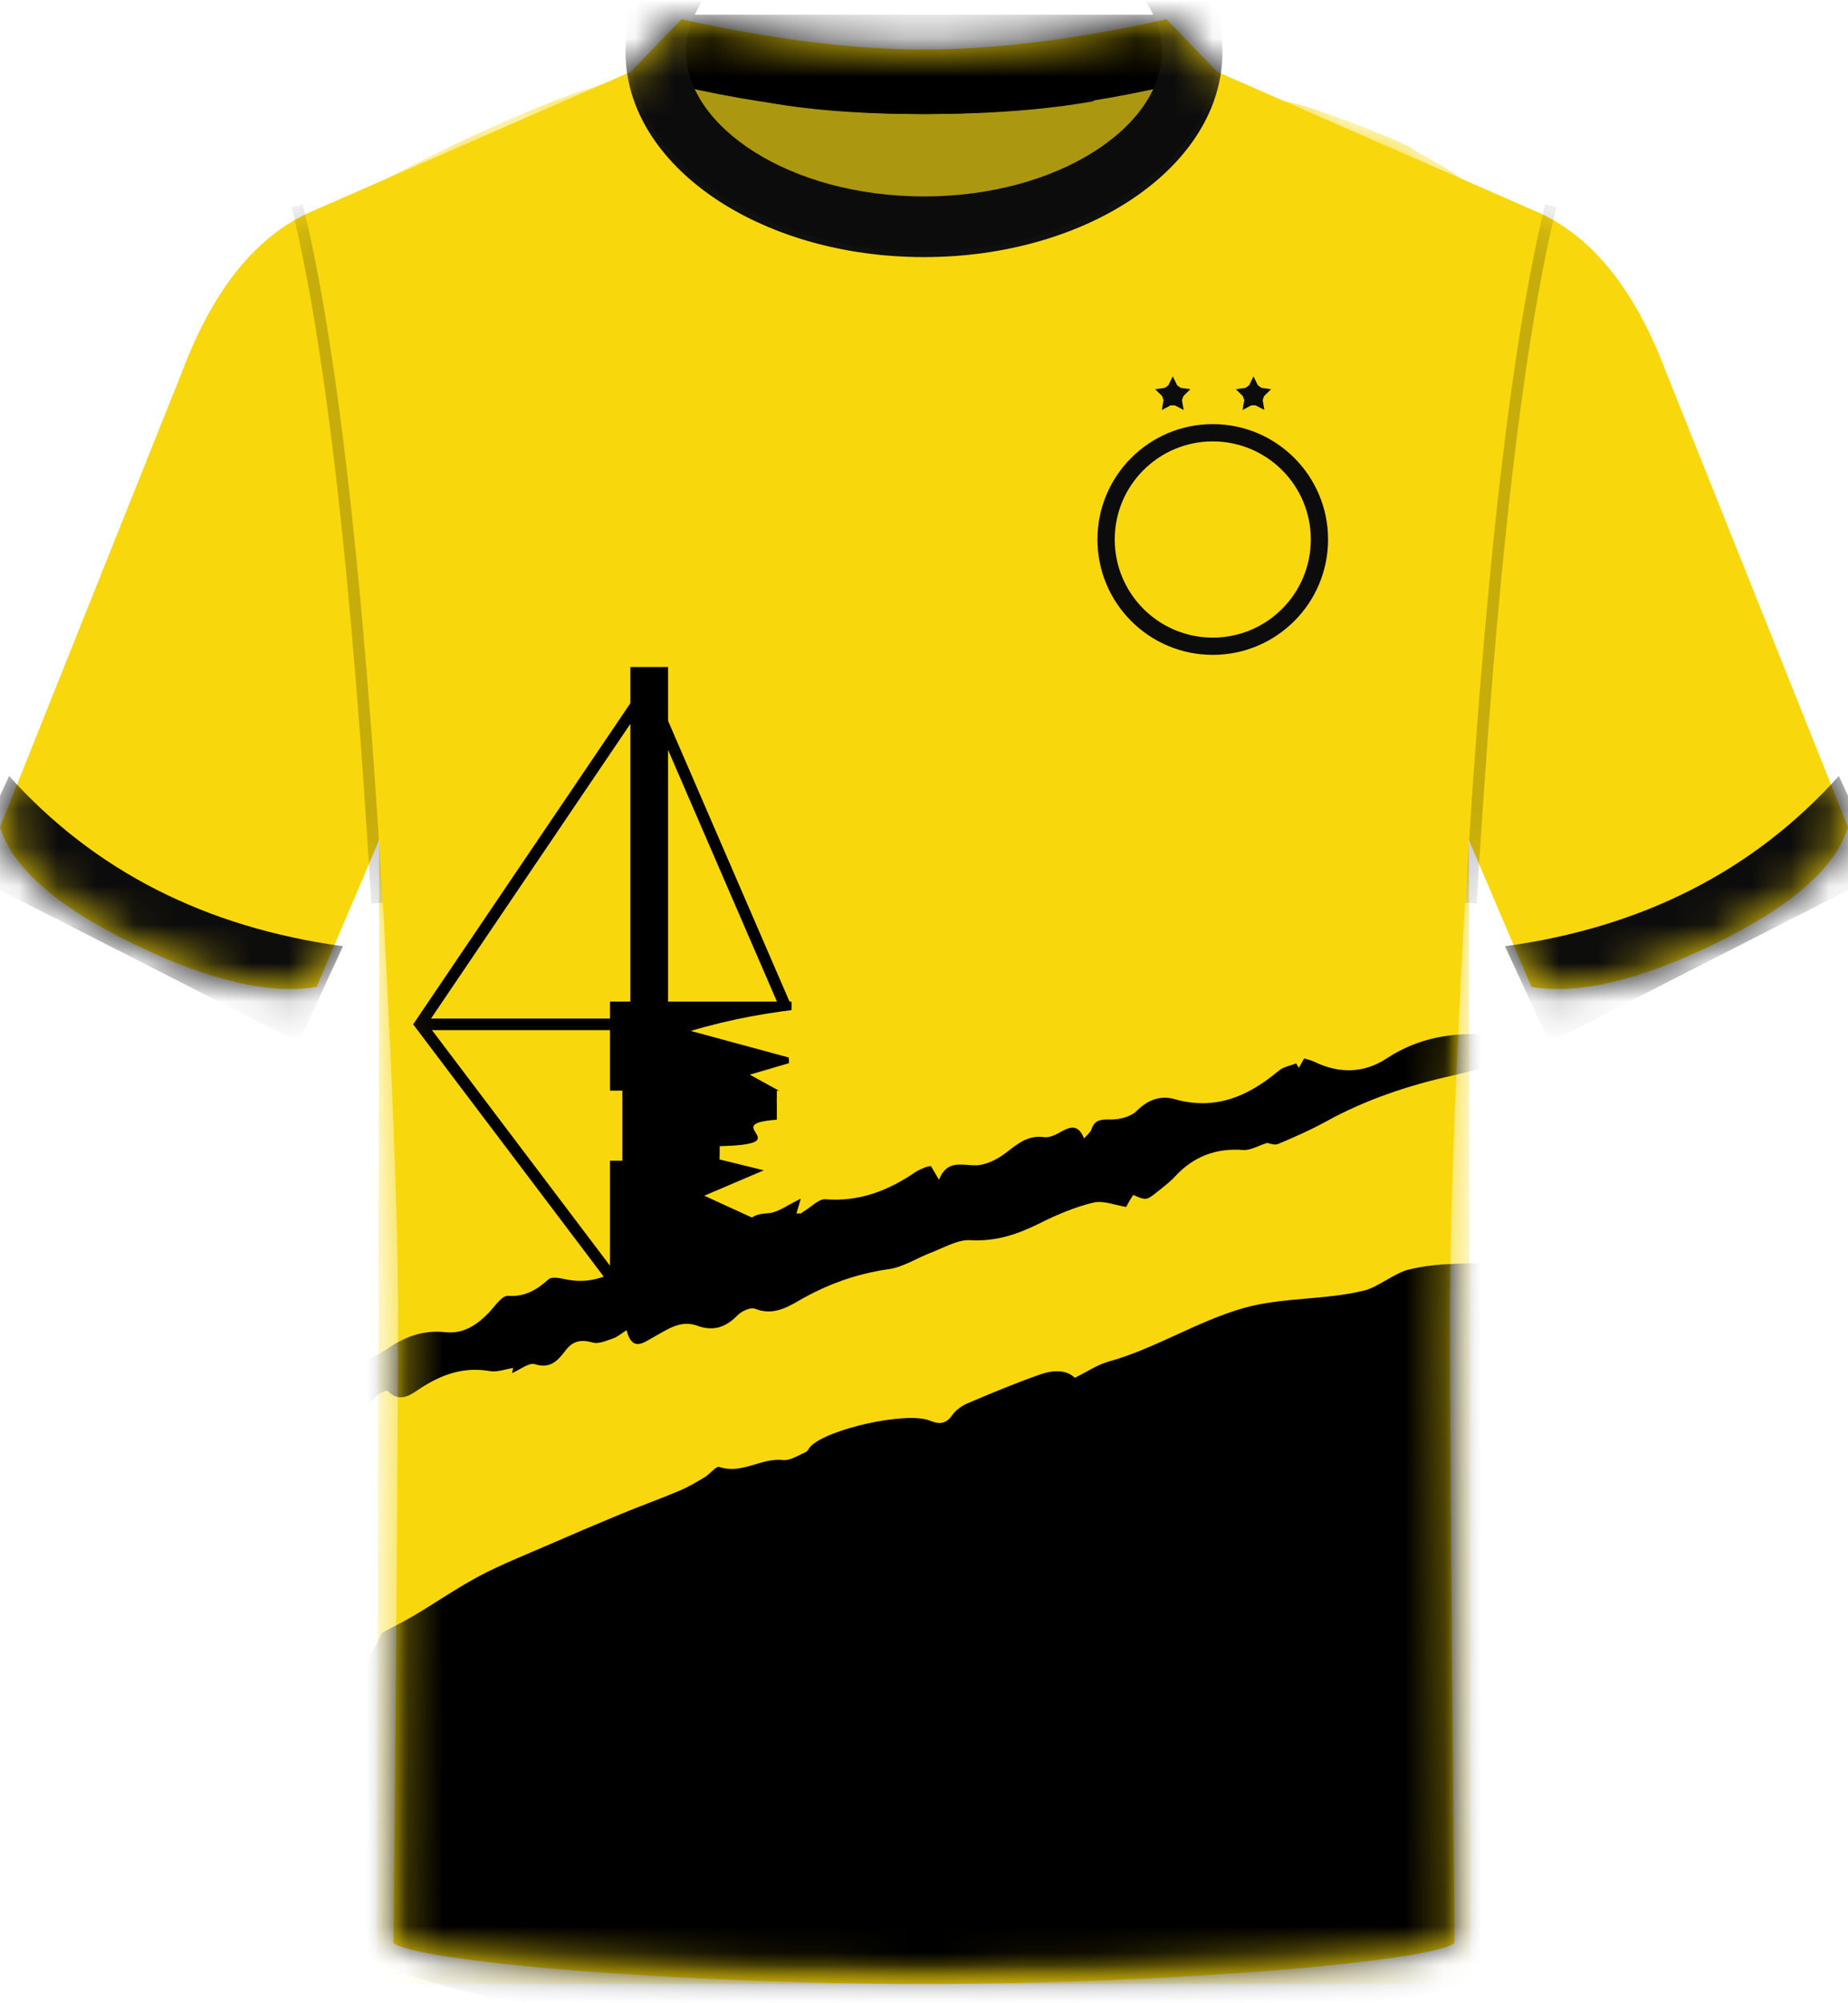 <svg xmlns="http://www.w3.org/2000/svg" xmlns:xlink="http://www.w3.org/1999/xlink" width="48" height="52" viewBox="0 0 48 52"><defs><path id="a" d="M10.22,49.935 C10.299,41.609 10.338,36.169 10.338,33.616 C10.338,31.062 10.177,26.954 9.854,21.291 L8.224,25.116 C7.011,25.326 5.418,24.951 3.446,23.991 C1.527,23.058 0.387,22.079 0.028,21.054 L0,20.969 L4.725,9.16 C5.534,7.006 6.661,5.614 8.106,4.984 L16.384,1.363 L17.701,0 C20.054,0.522 22.154,0.783 24.001,0.784 C25.838,0.785 27.938,0.524 30.299,0 L31.614,1.363 L39.776,4.935 C41.278,5.539 42.445,6.948 43.275,9.16 L48,20.969 C47.675,22.024 46.527,23.032 44.554,23.991 C42.582,24.951 40.989,25.326 39.776,25.116 L38.146,21.291 C37.823,26.758 37.662,30.866 37.662,33.616 C37.662,36.366 37.701,41.805 37.781,49.935 C37.246,50.399 30.623,51 24.001,51 C17.378,51 10.755,50.399 10.22,49.935 Z"/><path id="c" d="M0.68,49.318 L0.741,19.609 L0,10.812 C0.671,9.233 1.153,8.144 1.448,7.546 C2.241,5.936 0.149,2.967 0.68,2.593 C0.793,2.514 4.405,0.614 6.498,0.021 C6.975,-0.114 7.701,0.405 8.677,1.58 C10.272,3.192 12.152,4.411 14.887,4.409 L14.895,4.409 C17.631,4.411 19.54,3.289 21.135,1.677 C22.589,0.854 23.599,0.439 24.165,0.432 C24.588,0.426 27.251,1.448 27.577,1.677 C28.006,1.978 29.183,2.414 29.782,3.521 C30.154,4.206 30.154,6.637 29.782,10.812 L29.041,19.609 L29.089,49.318 L0.68,49.318 Z"/></defs><g fill="none" fill-rule="evenodd" transform="translate(0 .5)"><mask id="b" fill="#fff"><use xlink:href="#a"/></mask><use xlink:href="#a" fill="#F8D80D"/><g mask="url(#b)"><g transform="translate(9.109 1.682)"><mask id="d" fill="#fff"><use xlink:href="#c"/></mask><use xlink:href="#c" fill="#F8D80D"/><polygon fill="#000" points="6.735 23.818 7.264 23.818 7.264 15.132 8.243 15.132 8.243 23.818 11.449 23.818 11.449 26.128 11.068 26.128 11.068 27.948 11.449 27.948 11.449 31.176 6.735 31.176 6.735 27.948 7.056 27.948 7.056 26.128 6.735 26.128" mask="url(#d)"/><path stroke="#000" stroke-width=".3" d="M1.882,18.117 L10.247,21.428 L13.563,29.808 L3.875,28.462 L1.882,18.117 Z" mask="url(#d)" transform="rotate(45 7.74 23.935)"/><line x1="1.946" x2="7.946" y1="24.408" y2="24.408" stroke="#000" stroke-linecap="square" stroke-width=".3" mask="url(#d)"/><path fill="#F8D80D" d="M23.391,30.307 C23.389,30.371 23.387,30.435 23.385,30.5 C21.709,30.666 20.035,30.877 18.357,30.982 C17.378,31.043 16.388,30.823 15.414,30.929 C13.347,31.154 11.321,30.452 9.265,30.524 C8.541,30.55 8.582,22.683 10.536,22.741 C14.467,22.858 18.399,22.987 22.33,23.112 C22.332,23.2 22.335,23.288 22.337,23.376 C19.481,23.583 16.625,23.791 13.768,23.999 C17.953,24.156 22.149,23.323 26.34,24.579 C25.492,24.809 24.643,25.039 23.795,25.269 C23.793,25.317 23.791,25.366 23.789,25.415 C24.133,25.516 24.478,25.617 24.809,25.714 C24.537,25.864 24.285,26.002 24.033,26.14 C24.059,26.235 24.085,26.33 24.111,26.425 C22.335,26.673 23.729,26.786 23.726,26.867 C25.997,26.92 23.317,27.517 25.589,27.57 C25.59,27.685 25.592,27.8 25.593,27.915 C25.235,28.003 24.876,28.091 24.445,28.197 C25.014,28.44 25.493,28.644 25.99,28.856 C25.218,29.209 24.544,29.521 23.867,29.821 C23.81,29.846 23.735,29.787 23.668,29.773 C22.579,29.548 21.492,29.306 20.4,29.12 C20.226,29.09 20.029,29.318 19.843,29.427 C19.855,29.48 19.867,29.534 19.878,29.588 C21.049,29.827 22.22,30.067 23.391,30.307 Z" mask="url(#d)" transform="matrix(-1 0 0 1 35.174 0)"/><g mask="url(#d)"><path fill="#000" fill-rule="nonzero" d="M12.925 37.674C13.608 36.799 14.253 35.888 14.985 35.057 15.765 34.173 16.434 33.233 16.935 32.166 17.129 31.754 17.359 31.359 17.596 30.969 17.648 30.883 17.792 30.852 17.842 30.825 17.991 30.624 18.077 30.411 18.235 30.313 18.839 29.94 19.181 29.421 19.264 28.719 19.287 28.521 19.347 28.326 19.4 28.133 19.501 27.769 19.505 27.77 19.863 27.687 19.859 27.626 19.855 27.562 19.849 27.498 19.844 27.445 19.835 27.392 19.827 27.329 20.086 27.195 20.414 27.12 20.587 26.914 20.909 26.535 21.172 26.095 21.402 25.651 21.696 25.087 22.041 24.607 22.595 24.251 22.873 24.073 23.028 23.697 23.223 23.401 23.443 23.068 23.589 22.666 23.867 22.397 24.478 21.805 24.936 21.129 25.277 20.359 25.44 19.991 25.618 19.64 26.076 19.523 26.193 19.493 26.318 19.27 26.34 19.122 26.403 18.691 26.595 18.41 27.028 18.286 27.47 18.16 27.597 17.752 27.768 17.388 27.898 17.109 27.991 16.735 28.445 17.114 28.508 16.954 28.533 16.833 28.598 16.742 28.704 16.593 28.812 16.396 28.965 16.339 29.259 16.23 29.411 16.072 29.418 15.758 29.426 15.432 29.446 15.134 29.856 14.997 30.005 14.947 30.076 14.664 30.197 14.463 30.23 14.54 30.253 14.596 30.251 14.589 30.387 14.455 30.515 14.255 30.697 14.165 31.307 13.865 31.65 13.369 31.885 12.758 31.994 12.472 32.078 12.119 32.534 12.188 32.577 12.195 32.704 11.989 32.701 11.883 32.695 11.573 32.85 11.402 33.116 11.319 33.519 11.191 33.732 10.899 33.83 10.516 33.948 10.048 34.247 9.776 34.666 9.553 35.1 9.323 35.484 9 35.892 8.72 35.967 8.669 36.05 8.628 36.133 8.581 36.143 8.617 36.159 8.649 36.153 8.653 35.449 9.202 35.055 9.936 34.792 10.781 34.696 11.092 34.424 11.372 34.178 11.61 33.736 12.039 33.386 12.516 33.178 13.098 32.998 13.604 32.71 14.026 32.227 14.301 31.817 14.535 31.67 14.932 31.607 15.376 31.576 15.601 31.594 15.939 31.462 16.023 31.081 16.264 30.948 16.589 30.86 16.992 30.837 17.098 30.645 17.187 30.513 17.246 29.969 17.487 29.65 17.907 29.48 18.463 29.327 18.964 29.052 19.349 28.601 19.663 28.321 19.859 28.179 20.261 27.989 20.578 27.862 20.788 27.801 21.072 27.348 20.895 27.693 21.305 27.525 21.504 27.244 21.741 27.056 21.901 26.978 22.191 26.79 22.535 26.733 22.373 26.694 22.265 26.655 22.156 26.623 22.181 26.591 22.206 26.559 22.231 26.549 22.263 26.541 22.297 26.528 22.328 26.443 22.524 26.411 22.809 26.262 22.9 25.507 23.362 25.074 24.043 24.786 24.847 24.754 24.934 24.7 25.014 24.653 25.095 24.633 25.129 24.601 25.155 24.555 25.207 24.459 25.165 24.358 25.121 24.175 25.042 24.318 25.595 23.917 25.687 23.618 25.911 23.4 26.075 23.248 26.389 23.169 26.665 23.066 27.026 22.977 27.349 22.613 27.544 22.488 27.611 22.402 27.781 22.338 27.923 22.223 28.178 22.086 28.332 21.757 28.124 21.747 28.255 21.715 28.348 21.739 28.423 21.825 28.687 21.684 28.788 21.485 28.93 21.299 29.063 21.105 29.293 21.071 29.506 21.006 29.916 20.809 30.201 20.454 30.332 19.418 30.713 18.949 31.518 18.699 32.521 18.661 32.672 18.532 32.8 18.445 32.939L18.32 32.884 18.353 33.164C18.27 33.192 18.185 33.234 18.095 33.249 17.388 33.372 16.872 33.759 16.621 34.421 16.266 35.361 15.616 36.009 14.776 36.522 14.378 36.765 14.036 37.097 13.659 37.378 13.46 37.527 13.243 37.652 13.035 37.788L12.924 37.675 12.925 37.674ZM28.545 7.906C28.286 8.508 28.068 9.13 27.78 9.718 27.498 10.29 27.153 10.832 26.829 11.382 26.478 11.98 26.122 12.575 25.76 13.165 25.475 13.628 25.169 14.079 24.888 14.543 24.759 14.756 24.658 14.988 24.56 15.218 24.497 15.364 24.495 15.63 24.408 15.657 23.819 15.841 23.673 16.492 23.178 16.774 23.014 16.867 22.928 17.107 22.82 17.288 22.79 17.339 22.815 17.42 22.805 17.486 22.707 18.12 21.32 19.688 20.695 19.843 20.433 19.908 20.302 20.012 20.305 20.302 20.307 20.466 20.245 20.65 20.159 20.792 19.814 21.366 19.464 21.94 19.084 22.491 18.884 22.781 18.607 23.004 18.299 22.956 18.137 23.262 18.029 23.571 17.837 23.813 17.058 24.791 16.589 26.015 15.821 26.993 15.174 27.818 14.232 28.398 13.544 29.214 13.324 29.474 13.171 30.042 12.946 30.312 12.387 30.982 11.738 31.356 11.098 31.898 11.017 31.966 10.522 31.5 10.378 31.514 10.475 31.394-3.525 21.988.846 16.187 3.492 12.675 17.656 1.323 23.893.079 28.692-.878 28.82 7.141 28.981 6.996 28.818 7.332 28.671 7.614 28.545 7.906Z" transform="rotate(-144 20.28 28.187)"/></g></g></g><g fill="#0C0C0C" mask="url(#b)"><g transform="translate(-1.01 19.644)"><path d="M40.199,2.083 C41.901,2.677 43.563,2.974 45.185,2.974 C46.807,2.974 48.389,2.677 49.932,2.083 L49.827,4.83 L40.095,4.83 L40.199,2.083 Z" transform="rotate(-27 45.013 3.457)"/><path d="M0.192,2.083 C1.894,2.677 3.556,2.974 5.178,2.974 C6.8,2.974 8.382,2.677 9.925,2.083 L9.82,4.83 L0.087,4.83 L0.192,2.083 Z" transform="scale(-1 1) rotate(-27 0 24.308)"/></g></g><g fill="#000" fill-opacity=".2" fill-rule="nonzero" mask="url(#b)"><g transform="translate(7.573 4.805)"><path d="M30.484,0.072 L30.775,0 L30.885,0.459 L30.992,0.944 C31.01,1.027 31.027,1.111 31.045,1.196 L31.149,1.72 L31.252,2.269 C31.269,2.362 31.285,2.457 31.302,2.553 L31.402,3.141 L31.499,3.755 L31.594,4.394 L31.688,5.059 L31.78,5.75 L31.913,6.835 L32,7.59 L32.084,8.372 L32.167,9.179 L32.287,10.437 L32.365,11.309 L32.478,12.664 L32.551,13.6 L32.657,15.052 L32.791,17.079 L32.855,18.131 L32.555,18.149 L32.493,17.12 L32.395,15.623 L32.259,13.714 L32.152,12.348 L32.04,11.037 L31.925,9.781 L31.845,8.975 L31.723,7.813 L31.638,7.069 L31.509,5.999 L31.42,5.317 L31.329,4.659 L31.237,4.027 L31.143,3.419 L31.046,2.836 L30.948,2.278 L30.849,1.744 L30.747,1.235 L30.643,0.751 L30.538,0.292 L30.484,0.072 Z" transform="matrix(-1 0 0 1 63.339 0)"/><path d="M0.291,0 L0.346,0.226 L0.454,0.698 L0.561,1.196 L0.665,1.72 L0.768,2.269 L0.868,2.844 L0.966,3.445 L1.11,4.394 L1.25,5.402 L1.34,6.105 L1.429,6.835 L1.558,7.978 L1.683,9.179 L1.764,10.011 L1.842,10.87 L1.957,12.206 L2.067,13.6 L2.138,14.562 L2.24,16.053 L2.339,17.602 L2.37,18.131 L2.071,18.149 L1.976,16.615 L1.878,15.137 L1.775,13.714 L1.667,12.348 L1.556,11.037 L1.44,9.781 L1.361,8.975 L1.28,8.194 L1.197,7.438 L1.068,6.349 L0.981,5.655 L0.891,4.985 L0.799,4.34 L0.706,3.72 L0.611,3.124 L0.514,2.554 L0.415,2.008 L0.314,1.487 L0.211,0.99 L0.106,0.519 C0.089,0.442 0.071,0.367 0.053,0.292 L0,0.072 L0.291,0 Z"/></g></g><g fill="#0C0C0C" mask="url(#b)"><g transform="translate(28.505 9.27)"><path d="M2.995,1.239 C4.649,1.239 5.99,2.58 5.99,4.234 C5.99,5.888 4.649,7.229 2.995,7.229 C1.341,7.229 0,5.888 0,4.234 C0,2.58 1.341,1.239 2.995,1.239 Z M2.995,1.688 C1.589,1.688 0.449,2.828 0.449,4.234 C0.449,5.64 1.589,6.781 2.995,6.781 C4.402,6.781 5.542,5.64 5.542,4.234 C5.542,2.828 4.402,1.688 2.995,1.688 Z"/><path fill-rule="nonzero" d="M1.956 0 1.842.231 1.752.297 1.498.333 1.682.513 1.716.619 1.673.872 1.9.753 2.012.753 2.24.872 2.196.619 2.231.513 2.414.333 2.16.297 2.07.231 1.956 0ZM4.053 0 3.939.231 3.849.297 3.594.333 3.778.513 3.813.619 3.769.872 3.997.753 4.109.753 4.336.872 4.293.619 4.327.513 4.511.333 4.257.297 4.167.231 4.053 0Z"/></g></g><g mask="url(#b)"><g transform="translate(16.247 -4.476)"><path fill="#AC9710" d="M1.003,5.976 L14.503,5.976 C13.528,8.699 11.278,10.061 7.753,10.061 C4.228,10.061 1.978,8.699 1.003,5.976 Z"/><path fill="#000" d="M0.05,4.357 L15.455,4.357 L15.455,5.857 C12.888,6.577 10.32,6.937 7.753,6.937 C5.185,6.937 2.617,6.577 0.05,5.857 L0.05,4.357 Z"/><path fill="#000" d="M4.12,5.004 L11.545,4.93 L12.162,6.602 C10.92,6.825 9.45,6.937 7.753,6.937 C6.055,6.937 4.646,6.825 3.527,6.602 L4.12,5.004 Z"/><path fill="#0C0C0C" fill-rule="nonzero" d="M7.753,0.075 C11.993,0.075 15.43,2.426 15.43,5.325 C15.43,8.224 11.993,10.575 7.753,10.575 C3.512,10.575 0.075,8.224 0.075,5.325 C0.075,2.426 3.512,0.075 7.753,0.075 Z M7.753,1.575 C4.246,1.575 1.575,3.402 1.575,5.325 C1.575,7.248 4.246,9.075 7.753,9.075 C11.259,9.075 13.93,7.248 13.93,5.325 C13.93,3.402 11.259,1.575 7.753,1.575 Z"/><path fill="#111010" fill-rule="nonzero" d="M7.753,0 C3.476,0 0,2.377 0,5.325 C0,8.273 3.476,10.65 7.753,10.65 C12.03,10.65 15.505,8.273 15.505,5.325 C15.505,2.377 12.03,0 7.753,0 Z M7.753,0.15 C11.956,0.15 15.355,2.474 15.355,5.325 C15.355,8.176 11.956,10.5 7.753,10.5 C3.549,10.5 0.15,8.176 0.15,5.325 C0.15,2.474 3.549,0.15 7.753,0.15 Z"/></g></g></g></svg>